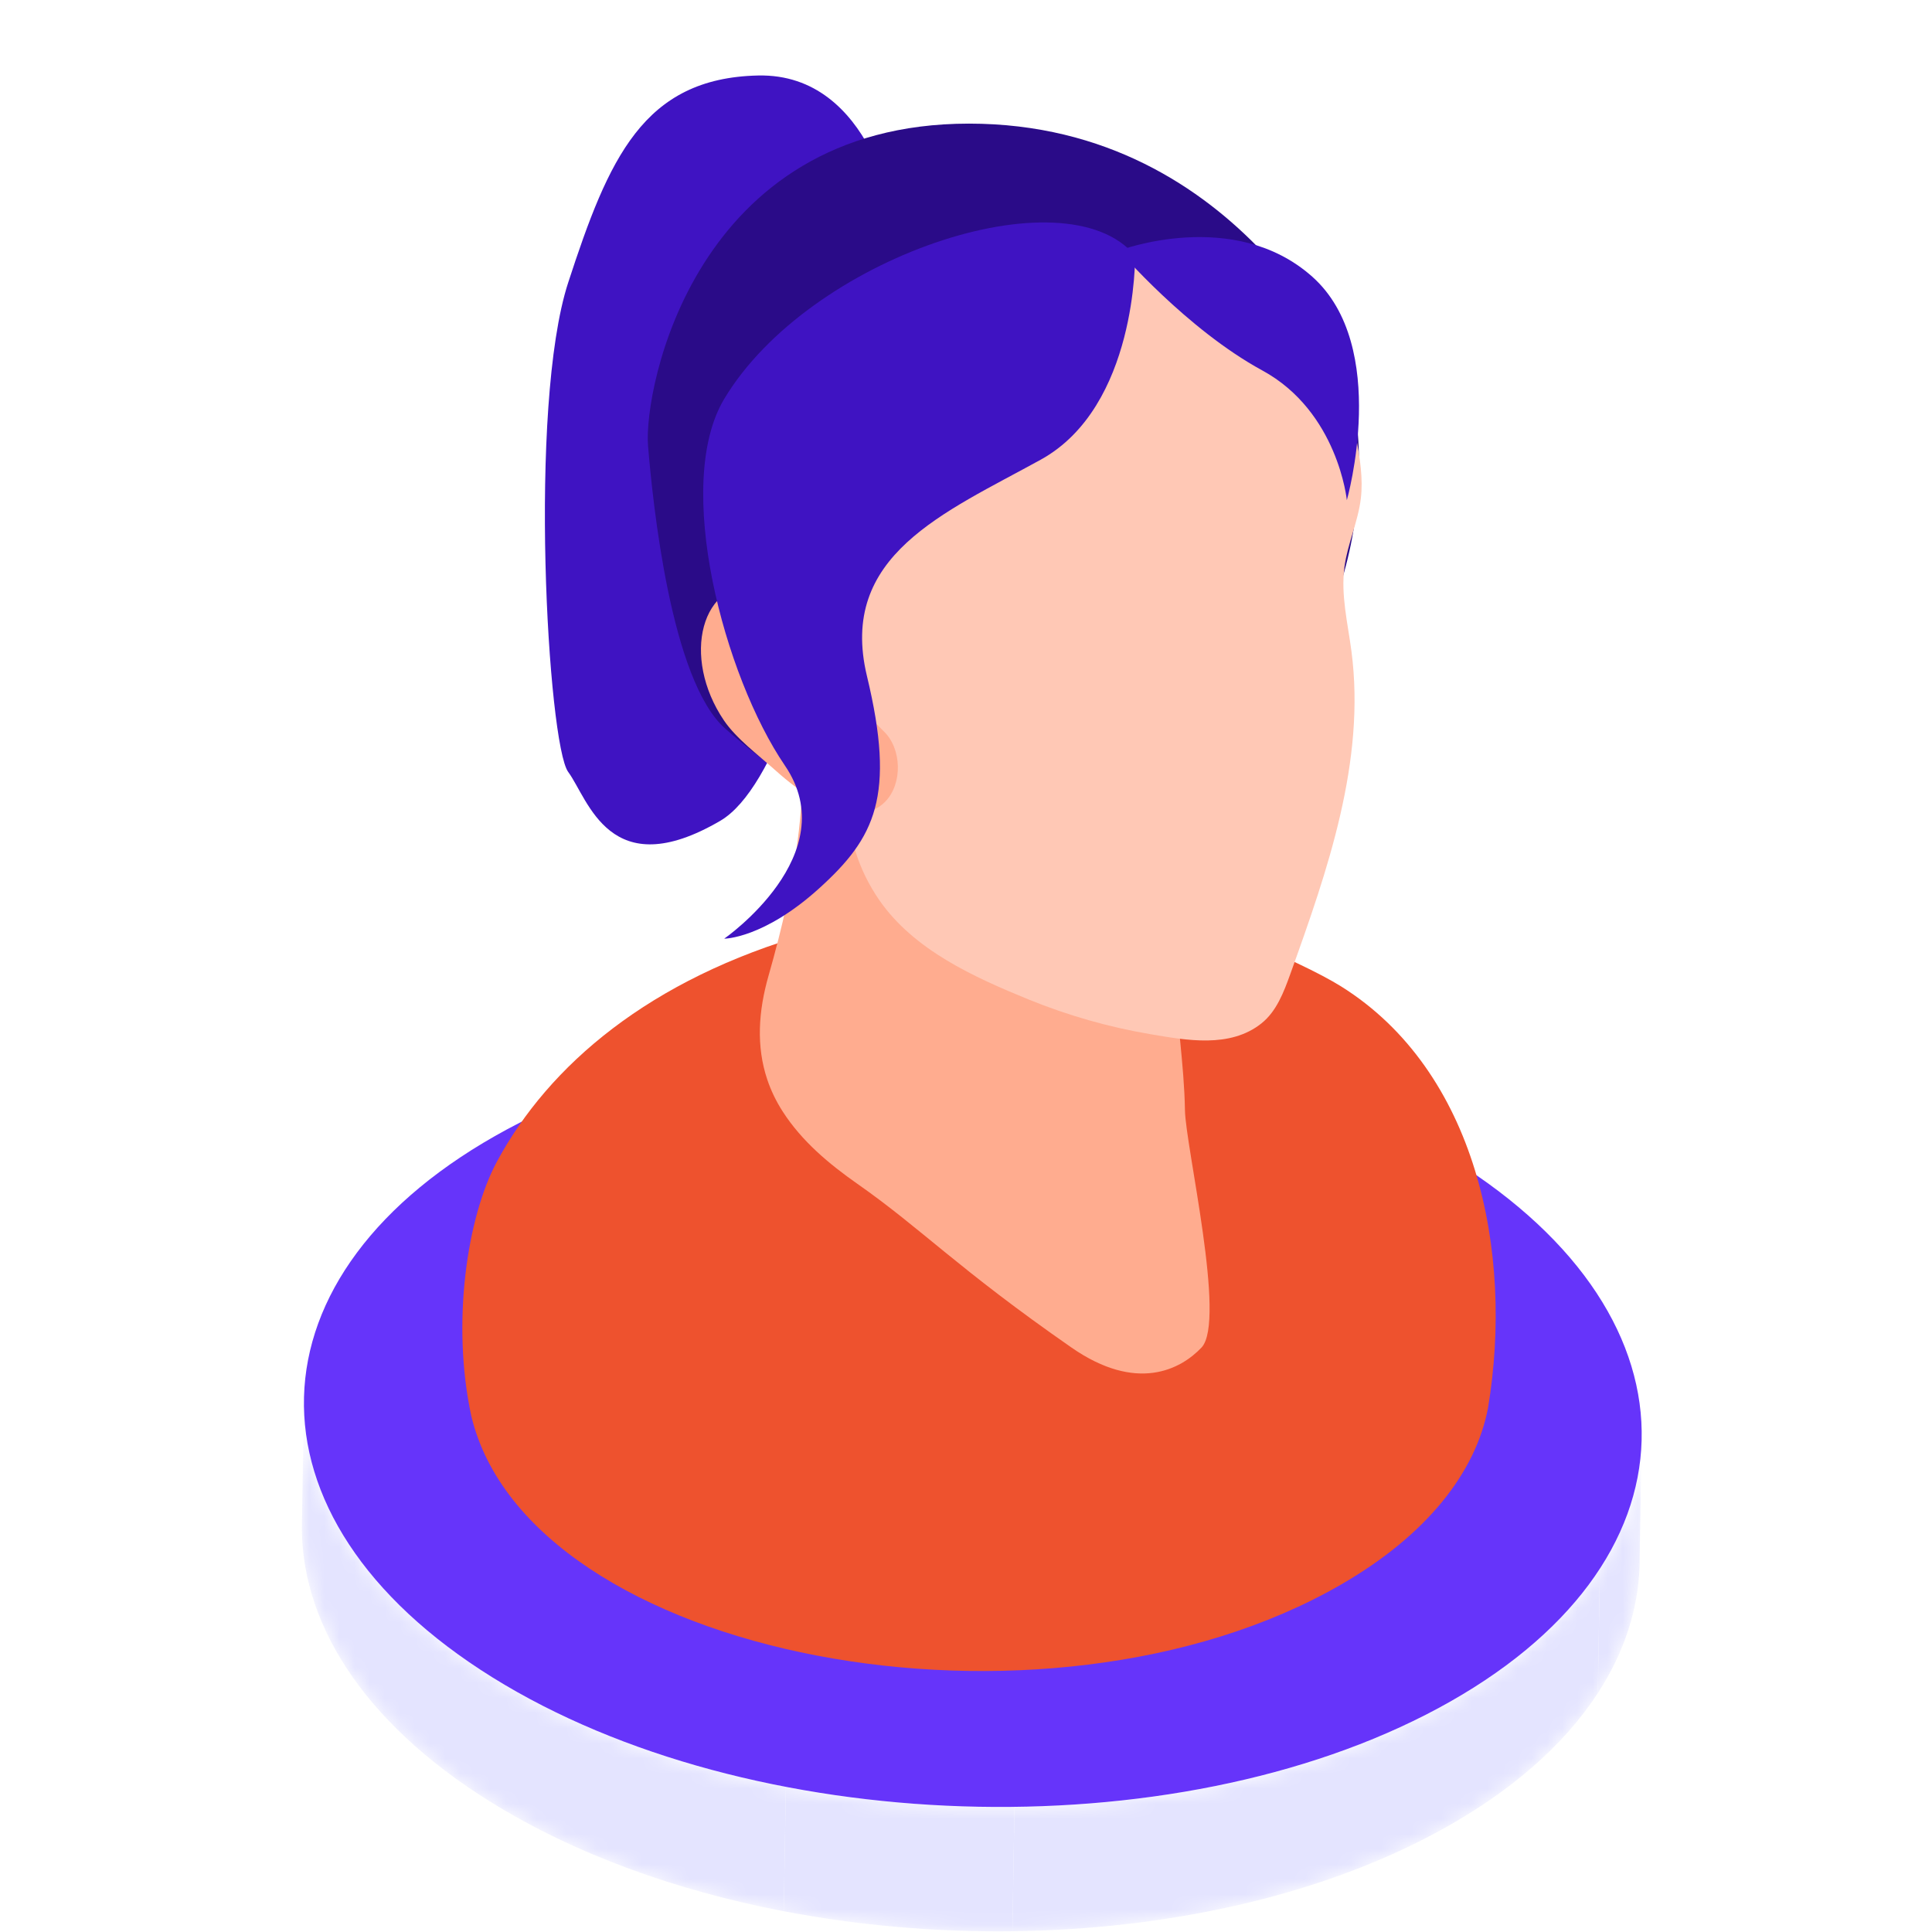<svg width="128" height="128" viewBox="0 0 128 128" fill="none" xmlns="http://www.w3.org/2000/svg">
<path d="M59.324 14.815C59.324 14.815 57.839 4.836 50.225 5.002C42.612 5.168 40.319 10.517 37.645 18.719C34.972 26.922 36.305 49.323 37.645 51.144C38.986 52.964 40.385 58.663 47.716 54.383C55.047 50.102 59.324 14.815 59.324 14.815Z" fill="#3F13C2"/>
<path d="M89.453 25.21C89.453 25.21 82.398 8.19 64.201 8.19C46.003 8.19 42.626 25.809 42.934 29.539C43.242 33.263 44.438 45.085 48.047 48.27C70.743 68.313 94.053 46.661 89.453 25.21Z" fill="#2A0B88"/>
<mask id="mask0_229_24708" style="mask-type:luminance" maskUnits="userSpaceOnUse" x="20" y="92" width="89" height="36">
<path d="M108.757 95.558L108.623 103.799C108.391 110.328 103.89 116.708 95.16 121.41C77.585 130.878 49.53 129.968 32.495 119.375C23.923 114.045 19.776 107.28 20.009 100.668L20.145 92.427C19.911 99.039 24.059 105.805 32.63 111.134C49.666 121.727 77.721 122.637 95.295 113.17C104.025 108.467 108.527 102.087 108.757 95.558Z" fill="white"/>
</mask>
<g mask="url(#mask0_229_24708)">
<path d="M108.758 95.559L108.623 103.8C108.521 106.661 107.6 109.494 105.862 112.169L105.996 103.928C107.735 101.253 108.656 98.421 108.758 95.559Z" fill="#E4E4FF"/>
<path d="M105.996 103.928L105.862 112.169C103.634 115.599 100.063 118.77 95.16 121.41C87.264 125.665 77.253 127.823 67.076 127.95L67.211 119.709C77.388 119.583 87.4 117.424 95.295 113.17C100.199 110.529 103.768 107.358 105.996 103.928Z" fill="#E4E4FF"/>
<path d="M67.211 119.709L67.076 127.95C61.987 128.014 56.857 127.568 51.928 126.624L52.064 118.383C56.992 119.328 62.122 119.773 67.211 119.709Z" fill="#E4E4FF"/>
<path d="M52.064 118.384L51.928 126.625C44.776 125.253 38.049 122.828 32.495 119.375C23.923 114.045 19.776 107.28 20.009 100.668L20.145 92.427C19.911 99.039 24.059 105.804 32.63 111.134C38.185 114.588 44.911 117.012 52.064 118.384Z" fill="#E4E4FF"/>
</g>
<path d="M96.272 76.851C113.307 87.444 112.868 103.704 95.295 113.17C77.721 122.637 49.666 121.727 32.63 111.134C15.595 100.542 16.035 84.282 33.609 74.814C51.181 65.348 79.237 66.259 96.272 76.851Z" fill="#6634FA"/>
<path d="M98.585 93.279C97.771 97.552 94.526 101.704 88.848 104.981C69.183 116.333 35.047 109.888 31.224 93.807C29.897 87.667 30.943 80.63 32.928 76.949C36.357 70.588 43.025 64.858 53.672 61.824C55.15 61.404 56.646 61.049 58.153 60.75C59.594 60.464 61.23 60.434 62.62 59.985C65.595 59.026 69.233 58.978 72.326 59.375C77.924 60.092 86.145 63.654 88.87 65.363C97.782 70.952 100.314 82.902 98.585 93.279Z" fill="#EE522E"/>
<path d="M50.836 71.53C51.077 72.248 51.415 72.956 51.861 73.648C53.127 75.614 54.932 77.121 56.806 78.433C61.074 81.422 63.444 84.034 70.988 89.278C75.298 92.275 78.217 90.743 79.603 89.278C81.262 87.525 78.544 75.959 78.506 73.546C78.457 70.474 77.918 67.432 77.875 64.36C77.835 61.608 78.754 59.109 78.325 56.378C77.514 51.218 74.611 46.116 70.988 42.404C67.048 38.369 62.812 36.451 57.272 36.706C48.231 37.122 52.147 41.748 52.72 45.126C53.86 51.843 52.74 58.267 50.919 64.64C50.25 66.977 50.087 69.307 50.836 71.53Z" fill="#FFAC8F"/>
<path d="M55.484 52.541C55.414 52.411 55.339 52.283 55.259 52.157C54.477 50.916 53.323 49.963 52.245 48.967C51.208 48.008 50.481 46.941 49.646 45.821C48.904 44.824 48.777 43.564 48.582 42.36C48.077 39.24 48.017 36.029 48.621 32.918L48.658 32.733C49.565 28.271 51.936 24.02 55.617 21.341C59.23 18.71 63.806 17.752 68.269 17.49C73.739 17.169 79.263 17.8 84.52 19.345C86.135 19.82 88.491 20.456 88.809 22.316C89.193 24.555 89.472 26.829 89.867 29.073C90.098 30.379 90.316 31.709 90.159 33.025C89.975 34.57 89.281 36.018 89.074 37.561C88.824 39.424 89.296 41.297 89.539 43.16C90.486 50.422 87.966 57.639 85.487 64.53C85.053 65.734 84.576 67.001 83.576 67.8C81.495 69.461 78.606 68.923 76.208 68.516C73.449 68.048 70.743 67.276 68.151 66.219C64.532 64.743 60.538 62.94 58.252 59.63C57.565 58.631 57.018 57.53 56.665 56.368C56.49 55.792 56.5 55.216 56.323 54.631C56.106 53.911 55.846 53.201 55.484 52.541Z" fill="#FFC8B5"/>
<path d="M50.62 38.696C46.363 38.296 45.141 43.56 47.961 47.727C48.782 48.942 50.265 50.041 51.356 51.022C58.825 57.732 60.931 50.742 58.562 48.463C53.062 43.166 55.976 39.199 50.62 38.696Z" fill="#FFAC8F"/>
<path d="M75.202 16.944C75.202 16.944 75.343 26.933 68.948 30.457C62.553 33.982 55.522 36.8 57.436 44.785C59.359 52.77 57.97 55.502 54.282 58.846C50.594 62.19 47.981 62.19 47.981 62.19C47.981 62.19 56.024 56.612 51.999 50.716C47.981 44.821 44.583 32.101 47.981 26.429C53.599 17.06 70.58 11.359 75.202 16.944Z" fill="#3F13C2"/>
<path d="M89.232 33.138C89.232 33.138 88.65 27.275 83.626 24.54C78.601 21.804 74.142 16.6 74.142 16.6C74.142 16.6 81.747 13.709 86.939 18.33C92.13 22.95 89.232 33.138 89.232 33.138Z" fill="#3F13C2"/>
</svg>
